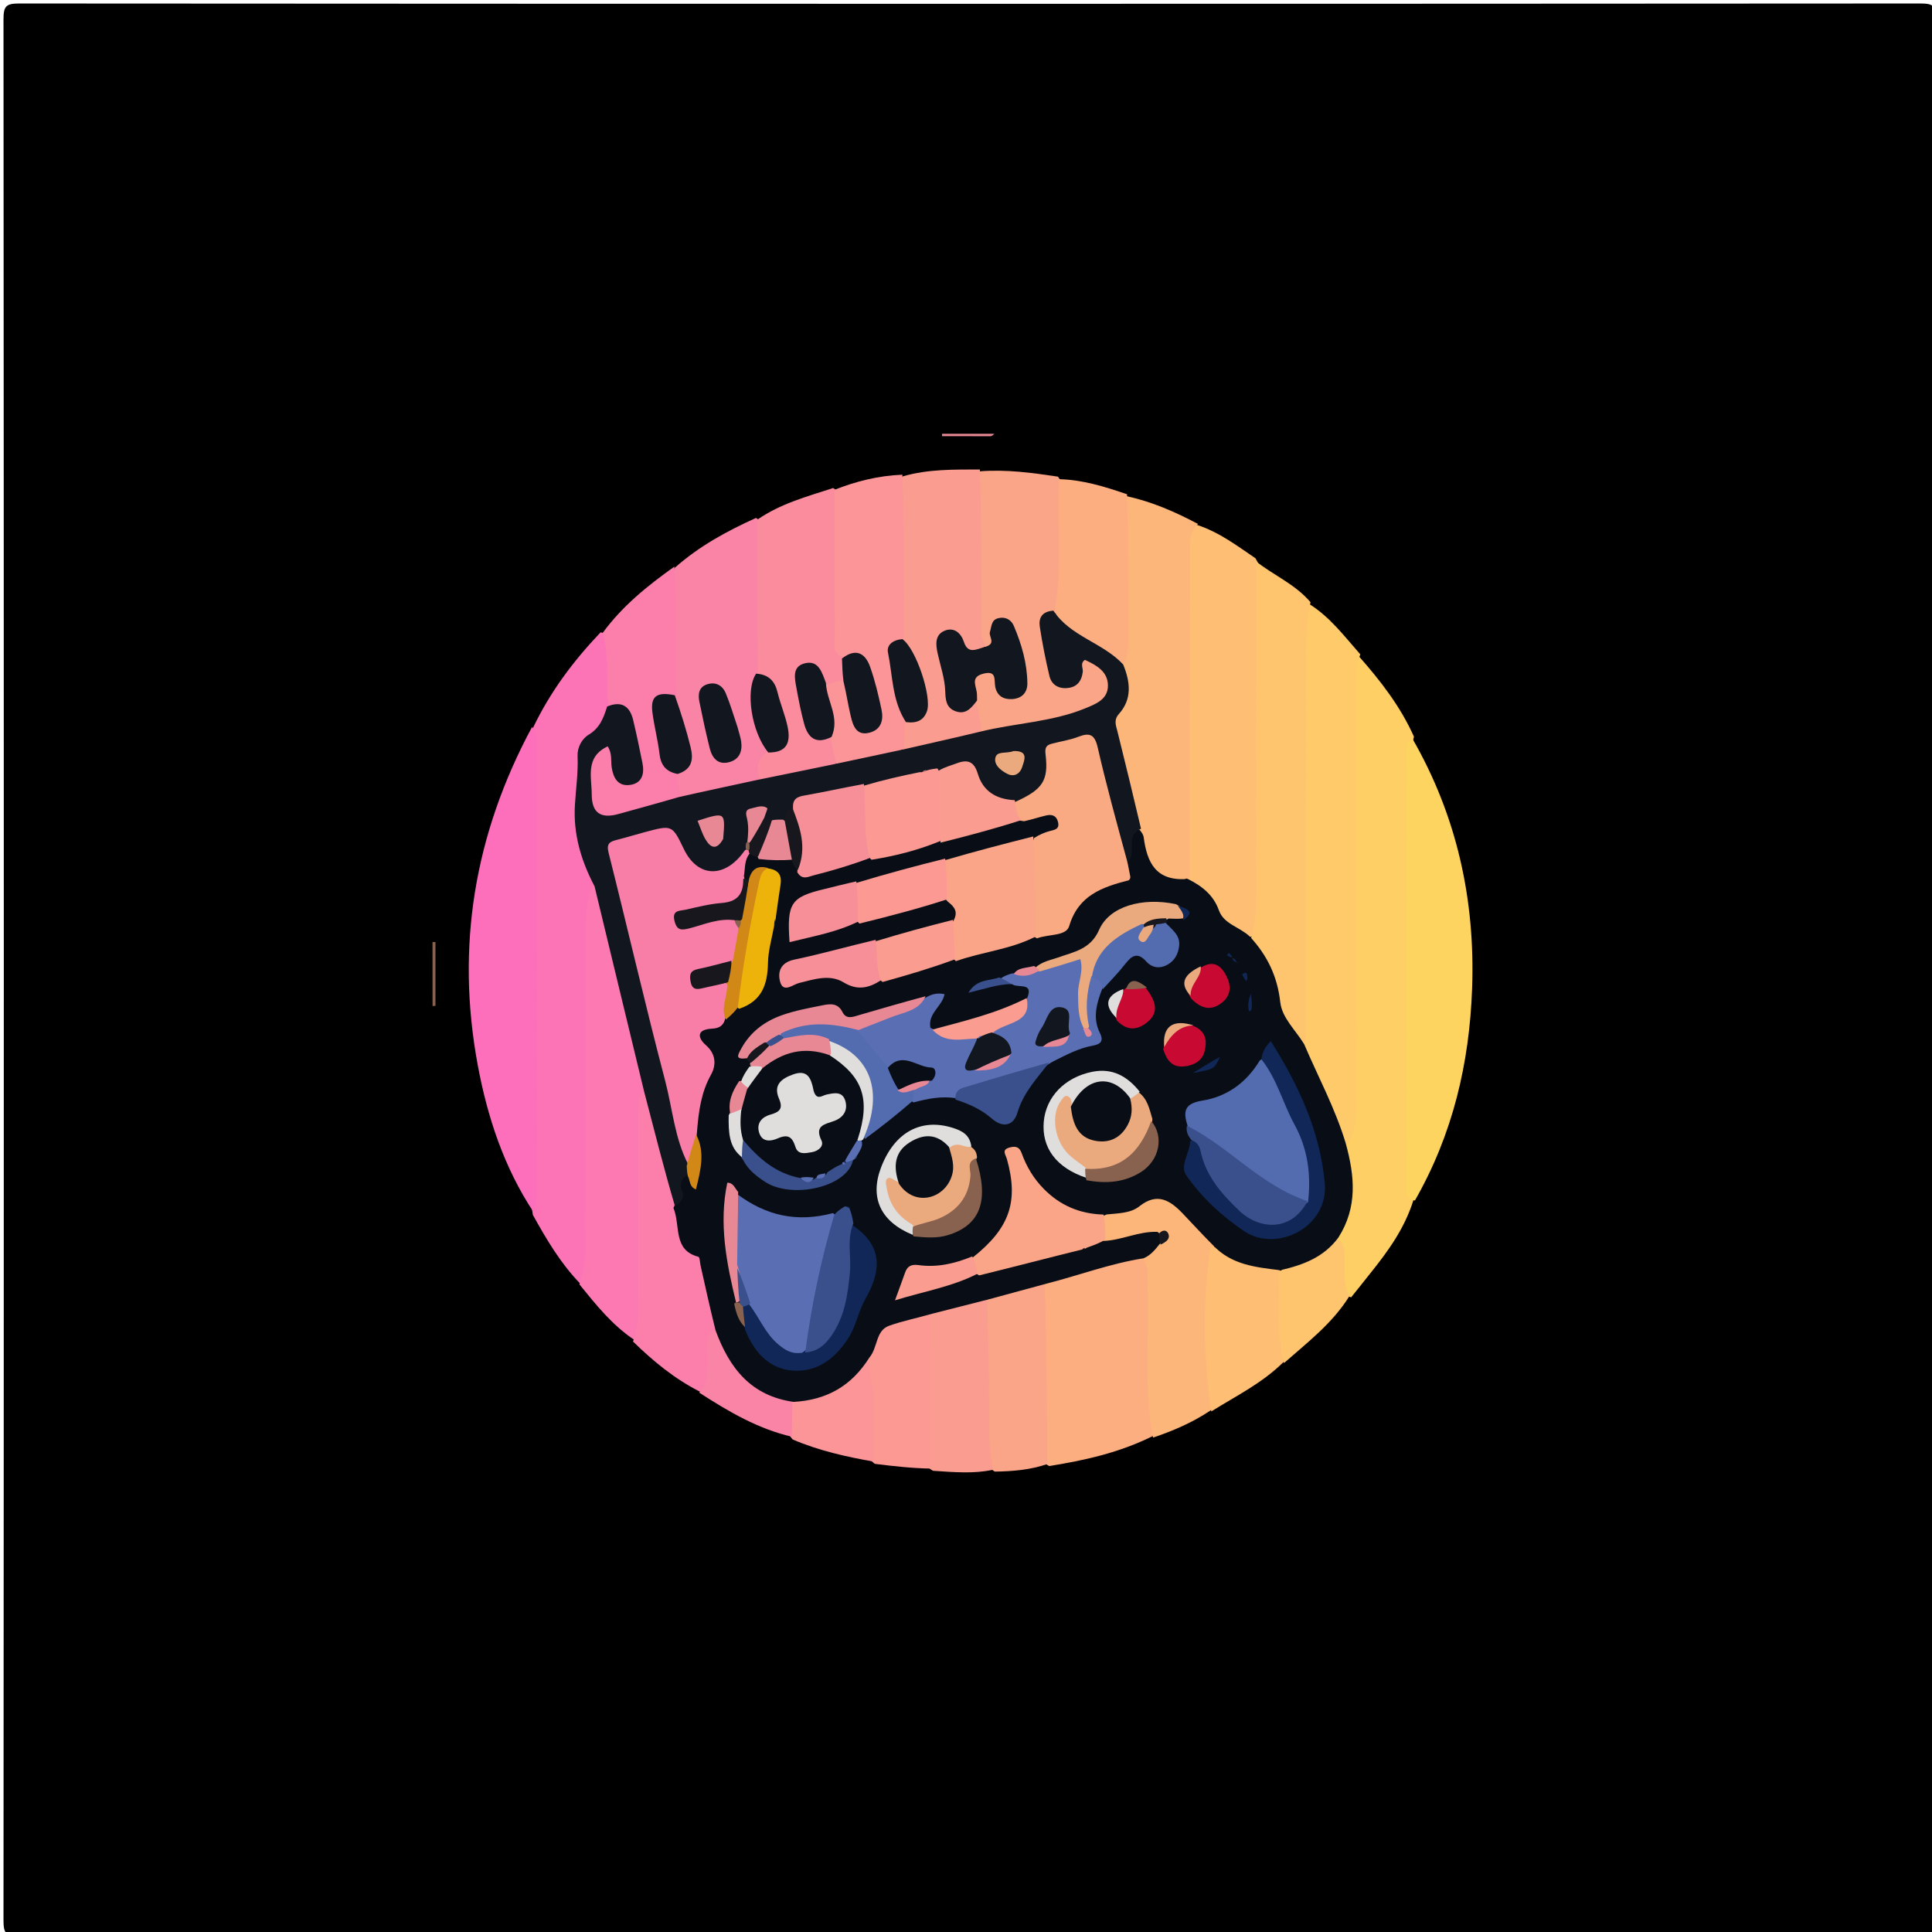 <svg version="1.1" id="Layer_1" xmlns="http://www.w3.org/2000/svg" xmlns:xlink="http://www.w3.org/1999/xlink" x="0px" y="0px"
	 width="100%" viewBox="0 0 500 500" enable-background="new 0 0 500 500" xml:space="preserve">
<path fill="#000000" opacity="1" stroke="none" 
	d="
M277,501 
	C186,501 95.5,500.975 5,501.096 
	C1.576,501.1 0.903,500.424 0.905,497 
	C1.014,333 1.014,169 0.905,5 
	C0.903,1.577 1.576,0.903 5,0.905 
	C169,1.014 333,1.014 497,0.905 
	C500.423,0.903 501.097,1.575 501.095,5 
	C500.986,169 500.986,333 501.095,497 
	C501.097,500.422 500.426,501.102 497,501.096 
	C423.834,500.969 350.667,501 277,501 
z"/>
<path fill="#FECF65" opacity="1" stroke="none" 
	d="
M351.692,169.86 
	C357.27,176.205 362.386,182.733 365.928,190.645 
	C364.854,194.651 366.199,198.24 366.187,201.881 
	C366.071,234.977 366.095,268.075 366.157,301.172 
	C366.163,304.176 365.535,307.114 365.809,310.553 
	C363.511,317.94 359.218,323.813 354.689,329.462 
	C353.081,331.468 351.509,333.495 349.666,335.759 
	C346.001,334.53 346.057,331.524 345.933,328.596 
	C345.844,326.498 345.976,324.399 345.812,321.858 
	C345.594,320.598 345.256,319.695 345.577,318.968 
	C348.849,311.56 347.832,303.793 347.73,295.641 
	C349.152,291.309 348.855,287.282 348.859,283.297 
	C348.895,248.474 348.844,213.651 348.915,178.828 
	C348.921,175.752 348.228,172.375 351.692,169.86 
z"/>
<path fill="#FD74B6" opacity="1" stroke="none" 
	d="
M150.157,332.206 
	C145.034,326.886 141.48,320.846 137.906,314.423 
	C136.902,308.474 136.847,302.831 136.855,297.169 
	C136.897,265.885 136.884,234.6 136.865,203.315 
	C136.862,198.489 136.795,193.667 137.904,188.431 
	C142.418,178.992 148.349,171.098 155.442,163.636 
	C158.367,164.325 158.892,166.52 158.996,168.873 
	C159.161,172.605 159.217,176.342 158.847,180.5 
	C158.557,183.763 158.514,186.938 156.269,188.806 
	C149.785,194.199 150.878,201.479 150.731,208.525 
	C150.593,215.11 151.988,221.351 154.822,227.673 
	C152.517,235.49 153.378,243.201 153.248,250.768 
	C152.816,275.915 153.577,301.073 152.751,326.22 
	C152.678,328.443 153.197,331.031 150.157,332.206 
z"/>
<path fill="#FEBE74" opacity="1" stroke="none" 
	d="
M309.767,135.833 
	C315.601,137.764 320.063,141.185 324.922,144.487 
	C326.665,147.43 327.137,150.319 327.135,153.374 
	C327.114,180.115 327.152,206.856 327.096,233.597 
	C327.091,235.908 327.263,238.27 325.868,240.823 
	C322.665,244.339 319.915,242.384 317.855,240.346 
	C313.647,236.183 309.722,231.709 306.477,226.171 
	C305.795,224.118 305.901,222.44 305.898,220.785 
	C305.862,195.337 305.837,169.89 305.92,144.442 
	C305.93,141.195 305.399,137.595 309.767,135.833 
z"/>
<path fill="#FECA6A" opacity="1" stroke="none" 
	d="
M352.06,169.363 
	C350.831,171.96 350.997,174.47 350.997,176.961 
	C351.001,213.336 350.992,249.711 351.013,286.086 
	C351.015,289.434 350.842,292.709 348.769,295.939 
	C346.818,295.785 345.993,294.508 345.465,293.13 
	C342.876,286.376 339.944,279.772 336.989,273.175 
	C336.449,271.971 336.257,270.651 336.473,268.862 
	C335.141,234.108 336.181,199.789 335.914,165.478 
	C335.889,162.271 336.182,159.143 338.869,156.342 
	C344.244,159.726 347.875,164.614 352.06,169.363 
z"/>
<path fill="#FD6EBB" opacity="1" stroke="none" 
	d="
M137.69,188.151 
	C138.885,189.612 139.01,191.413 139.01,193.268 
	C138.996,232.031 139.005,270.793 138.974,309.556 
	C138.973,310.852 138.6,312.147 138.119,313.758 
	C130.488,302.226 126.16,289.215 123.636,275.63 
	C117.939,244.956 122.771,215.862 137.69,188.151 
z"/>
<path fill="#FDD45F" opacity="1" stroke="none" 
	d="
M366.171,310.694 
	C363.483,310.307 364.02,308.223 364.019,306.489 
	C363.996,269.45 363.997,232.412 364.017,195.374 
	C364.018,193.937 363.618,192.322 365.523,191.144 
	C377.045,211.18 381.806,232.868 380.98,255.818 
	C380.286,275.109 376.021,293.483 366.171,310.694 
z"/>
<path fill="#FDB67A" opacity="1" stroke="none" 
	d="
M310.039,135.6 
	C307.574,137.919 308.011,140.871 308.006,143.67 
	C307.963,171.293 307.934,198.916 307.857,227.039 
	C301.897,229.984 297.468,228.077 295.261,222.284 
	C294.482,220.238 294.79,218.035 293.865,215.621 
	C291.715,207.569 289.889,199.875 287.955,192.208 
	C287.117,188.883 287.124,185.683 288.764,182.597 
	C290.598,179.144 289.687,175.508 289.53,171.472 
	C290.277,159.307 289.677,147.576 289.914,135.854 
	C289.964,133.416 289.51,130.848 291.623,128.416 
	C298.198,129.879 304.075,132.438 310.039,135.6 
z"/>
<path fill="#FEC46E" opacity="1" stroke="none" 
	d="
M339.161,155.846 
	C337.615,162.822 338.013,169.667 338.003,176.482 
	C337.959,207.473 337.926,238.464 337.837,269.949 
	C333.064,269.262 331.245,264.988 330.304,261.338 
	C328.683,255.044 326.188,249.195 323.735,242.919 
	C324.81,239.507 325.032,236.393 325.029,233.198 
	C324.994,204.046 325.028,174.895 325.062,145.262 
	C329.406,148.791 335.073,151.069 339.161,155.846 
z"/>
<path fill="#FD79B1" opacity="1" stroke="none" 
	d="
M149.953,332.392 
	C152.092,327.068 151.364,321.67 151.418,316.499 
	C151.658,293.469 151.288,270.432 151.605,247.404 
	C151.687,241.407 150.917,235.216 153.36,229.163 
	C155.687,229.713 156.351,231.441 156.779,233.232 
	C160.329,248.065 164.173,262.828 167.312,277.758 
	C167.691,279.559 167.928,281.356 167.461,283.628 
	C165.923,286.969 166.945,289.945 166.991,292.907 
	C167.238,308.881 167.168,324.857 167.037,340.832 
	C167.018,343.079 166.506,345.128 164.122,346.739 
	C158.39,342.89 154.297,337.738 149.953,332.392 
z"/>
<path fill="#FDAE81" opacity="1" stroke="none" 
	d="
M298.31,371.668 
	C289.73,375.923 280.912,377.912 271.534,379.411 
	C269.313,378.27 268.971,376.487 268.969,374.604 
	C268.955,361.294 268.516,347.981 269.361,334.225 
	C269.816,332.436 270.413,331.084 271.64,330.596 
	C279.511,327.466 287.324,323.978 296.563,325.167 
	C298.487,326.677 298.976,328.384 299.02,330.269 
	C299.326,343.326 298.859,356.388 299.3,369.445 
	C299.322,370.098 298.958,370.713 298.31,371.668 
z"/>
<path fill="#FAA587" opacity="1" stroke="none" 
	d="
M253.636,121.967 
	C260.547,121.461 266.991,122.338 273.792,123.354 
	C274.678,124.707 275.893,125.641 275.883,127.006 
	C275.815,136.824 277.224,146.694 274.747,156.841 
	C268.949,162.257 272.115,167.986 273.562,173.356 
	C274.265,175.966 276.525,176.026 277.84,173.488 
	C279.621,170.051 281.907,169.283 285.058,171.522 
	C288.417,173.907 289.05,178.012 286.608,181.125 
	C285.779,182.182 284.76,183.071 283.581,183.691 
	C274.394,188.526 264.468,189.869 253.908,189.615 
	C251.844,187.795 251.411,185.727 251.401,183.117 
	C250.857,181.13 250.981,179.459 250.951,177.81 
	C250.911,175.584 251.844,173.971 254.116,173.363 
	C256.241,172.795 257.627,173.757 258.556,175.582 
	C259.306,177.053 259.913,178.968 262.049,178.33 
	C264.352,177.643 264.075,175.476 263.79,173.721 
	C263.285,170.624 262.776,167.479 261.292,164.661 
	C260.301,162.78 258.995,161.902 258.089,164.733 
	C257.39,166.914 256.513,168.465 253.565,166.968 
	C252.034,165.146 251.948,163.308 251.934,161.465 
	C251.847,150.134 251.857,138.803 251.929,127.472 
	C251.94,125.634 251.961,123.783 253.636,121.967 
z"/>
<path fill="#FA84A5" opacity="1" stroke="none" 
	d="
M174.64,146.925 
	C181.017,141.296 188.038,137.495 195.644,134.039 
	C198.075,135.446 198.064,137.647 198.067,139.793 
	C198.08,150.506 198.311,161.221 197.831,172.364 
	C195.153,177.918 196.197,183.005 197.725,188.154 
	C198.281,190.026 198.805,191.955 198.949,194.349 
	C198.655,196.942 197.844,198.985 197.024,201.459 
	C190.787,206.431 183.775,207.261 176.101,206.831 
	C173.936,205.168 173.439,203.254 173.837,200.651 
	C177.207,196.684 177.035,192.729 175.57,188.45 
	C174.574,185.541 173.491,182.603 173.405,179.014 
	C172.403,169.566 172.994,160.529 172.987,151.5 
	C172.986,149.964 173.708,148.654 174.64,146.925 
z"/>
<path fill="#FA8C9D" opacity="1" stroke="none" 
	d="
M196.094,174.445 
	C195.999,161.057 196,148.003 196.003,134.483 
	C201.98,130.34 208.708,128.547 215.63,126.302 
	C218.367,128.069 218.058,130.685 218.076,133.152 
	C218.148,142.977 218.075,152.802 218.122,162.628 
	C218.131,164.619 218.002,166.632 218.858,168.988 
	C219.874,171.185 219.91,173.008 219.196,175.279 
	C218.22,177.036 216.958,177.642 215.092,177.911 
	C213.863,177.764 213.196,177.307 212.511,176.828 
	C211.36,176.024 210.654,173.847 209.036,174.624 
	C207.297,175.458 207.825,177.61 208.123,179.136 
	C209.054,183.893 209.125,189.309 215.746,190.935 
	C217.379,192.841 217.745,194.695 217.061,197.147 
	C210.993,202.244 204.091,202.706 196.606,201.985 
	C196.114,199.405 195.356,196.936 198.11,194.962 
	C202.817,190.194 202.82,185.098 198.523,177.937 
	C197.844,176.806 196.776,175.973 196.094,174.445 
z"/>
<path fill="#FA9C8F" opacity="1" stroke="none" 
	d="
M253.591,121.501 
	C254.012,134.836 253.991,148.001 254.016,161.166 
	C254.02,162.968 253.634,164.85 255.003,166.836 
	C253.215,171.117 250.819,169.068 248.464,167.478 
	C247.442,166.789 246.681,165.096 245.153,166.207 
	C243.854,167.151 244.52,168.664 244.73,169.926 
	C245.085,172.051 245.726,174.138 245.855,176.29 
	C246.098,180.366 247.841,182.465 252.515,181.565 
	C253.226,183.875 253.602,186.079 254.002,188.699 
	C254.071,189.821 253.882,190.597 253.261,190.815 
	C247.082,192.982 241.038,195.862 233.824,194.44 
	C232.059,192.371 231.988,190.367 232.735,187.875 
	C238.447,182.019 238.912,176.852 234.527,168.493 
	C233.847,167.195 232.854,166.06 232.385,164.169 
	C231.485,151.778 231.986,139.789 231.963,127.803 
	C231.96,126.27 232.241,124.816 233.657,123.272 
	C240.284,121.379 246.738,121.524 253.591,121.501 
z"/>
<path fill="#FB9597" opacity="1" stroke="none" 
	d="
M234.202,186.534 
	C234.029,188.889 234.014,190.918 233.998,193.381 
	C229.147,198.597 223.165,198.925 216.551,197.889 
	C215.851,195.71 215.506,193.798 215.089,191.481 
	C213.688,186.672 212.258,182.28 213.673,177.29 
	C215.102,176.699 216.239,176.397 217.725,176.047 
	C221.069,177.999 220.627,181.545 221.83,184.35 
	C222.337,185.535 222.576,187.26 224.222,187.048 
	C226.229,186.79 226.119,184.833 225.874,183.473 
	C224.935,178.251 225.291,172.227 218.213,170.087 
	C215.204,169.065 216.042,166.757 216.033,164.925 
	C215.97,152.347 216,139.769 216,126.741 
	C221.58,124.558 227.219,123.112 233.528,122.85 
	C233.96,136.712 233.954,150.527 233.924,164.83 
	C231.905,168.388 231.71,171.648 232.543,175.162 
	C233.403,178.791 234.45,182.413 234.202,186.534 
z"/>
<path fill="#FDB67A" opacity="1" stroke="none" 
	d="
M298.394,372.053 
	C295.891,359.032 297.511,345.909 296.985,332.843 
	C296.899,330.72 297.466,328.516 296.026,326.191 
	C295.567,323.797 297.281,322.934 298.624,321.535 
	C299.028,321.196 299.197,320.925 299.057,320.753 
	C298.635,320.24 299.376,320.746 298.422,320.83 
	C294.081,321.372 290.129,323.594 285.62,321.327 
	C284.035,319.172 283.97,317.174 284.847,314.695 
	C289.411,311.171 294.692,310.463 299.64,308.881 
	C300.573,308.583 301.728,308.77 302.51,309.341 
	C307.547,313.017 312.769,316.564 314.518,323.562 
	C313.918,336.421 313.896,348.837 314.391,361.255 
	C314.439,362.464 314.157,363.545 313.353,364.985 
	C308.597,368.153 303.752,370.247 298.394,372.053 
z"/>
<path fill="#FB7EAB" opacity="1" stroke="none" 
	d="
M163.813,347.179 
	C164.926,344.466 165.023,341.836 165.018,339.149 
	C164.983,322.694 165,306.239 165.002,289.784 
	C165.002,287.461 164.829,285.109 166.304,282.556 
	C169.018,283.129 169.385,285.463 170.06,287.668 
	C172.413,295.35 173.428,303.359 176.011,311.386 
	C177.4,316.652 178.873,321.166 181.919,325.601 
	C185.378,330.636 185.656,337.387 185.914,344.068 
	C183.805,347.046 185.38,349.944 185.07,352.673 
	C184.736,355.624 185.069,358.783 181.185,360.193 
	C174.481,356.786 169.081,352.302 163.813,347.179 
z"/>
<path fill="#FB7EAB" opacity="1" stroke="none" 
	d="
M174.521,146.637 
	C174.892,157.366 174.941,168.242 174.984,179.591 
	C171.06,181.483 170.561,184.307 171.385,188.003 
	C172.281,192.021 172.966,196.073 174.981,200.084 
	C175.298,202.075 175.601,203.725 175.954,205.733 
	C175.556,207.973 174.046,208.745 172.451,209.266 
	C168.173,210.663 163.823,211.871 159.369,212.494 
	C154.767,213.139 152.319,211.394 151.458,206.922 
	C150.727,203.126 150.594,199.274 152.388,195.666 
	C153.232,193.97 154.496,192.523 156.546,192.493 
	C158.92,192.459 159.363,194.454 159.891,196.218 
	C160.129,197.013 160.196,197.858 160.57,198.615 
	C161.047,199.579 161.737,200.349 162.892,199.987 
	C163.772,199.711 164.128,198.831 163.995,197.96 
	C163.162,192.478 163.57,186.474 157.567,182.747 
	C156.328,176.476 158.049,170.265 155.917,163.868 
	C160.99,156.899 167.452,151.685 174.521,146.637 
z"/>
<path fill="#FDAE81" opacity="1" stroke="none" 
	d="
M272.995,158.343 
	C274.891,146.871 273.577,135.663 274.113,124.014 
	C280.072,124.157 285.734,125.872 291.683,127.917 
	C291.999,140.22 291.985,152.318 292.012,164.417 
	C292.017,166.75 291.971,169.055 291.041,171.684 
	C283.729,169.308 276.392,166.649 272.995,158.343 
z"/>
<path fill="#FAA587" opacity="1" stroke="none" 
	d="
M270.358,332.068 
	C270.848,347.679 270.951,363.035 271.079,378.884 
	C266.75,380.369 262.329,380.785 257.436,380.846 
	C254.973,379.283 254.043,377.186 254.029,374.751 
	C253.958,362.638 253.473,350.52 254.43,337.961 
	C258.171,331.467 264.013,331.484 270.358,332.068 
z"/>
<path fill="#FA9C8F" opacity="1" stroke="none" 
	d="
M255.402,336.111 
	C255.854,346.318 255.977,356.243 255.976,366.168 
	C255.976,370.797 255.931,375.412 256.993,380.37 
	C251.967,381.459 246.936,380.993 241.456,380.64 
	C239.796,379.721 239.097,378.525 239.089,377.169 
	C239.02,365.214 238.23,353.249 239.624,340.843 
	C243.802,335.416 249.24,335.044 255.402,336.111 
z"/>
<path fill="#FEBE74" opacity="1" stroke="none" 
	d="
M313.478,365.28 
	C311.414,351.237 311.137,337.084 313.366,322.46 
	C319.531,324.173 325.863,325.63 331.841,329.086 
	C333.918,336.96 333.18,344.52 332.199,352.467 
	C326.619,358.002 319.967,361.211 313.478,365.28 
z"/>
<path fill="#FC9993" opacity="1" stroke="none" 
	d="
M240.711,339.84 
	C241.018,353.305 241.01,366.469 241.004,380.069 
	C236.268,379.996 231.53,379.487 226.398,378.84 
	C223.967,377.043 223.981,374.723 223.922,372.395 
	C223.764,366.15 224.24,359.893 223.525,353.213 
	C223.181,344.944 230.009,338.517 240.711,339.84 
z"/>
<path fill="#FEC46E" opacity="1" stroke="none" 
	d="
M332.291,352.767 
	C330.055,345.243 331.403,337.496 330.994,329.345 
	C335.175,324.889 340.775,323.366 345.917,320.558 
	C348.284,321.942 347.921,324.004 347.998,325.929 
	C348.122,328.994 347.524,332.14 349.179,335.507 
	C344.783,342.539 338.44,347.345 332.291,352.767 
z"/>
<path fill="#FB9597" opacity="1" stroke="none" 
	d="
M224.487,351.68 
	C226.935,360.341 225.64,369.108 226.004,378.253 
	C219.062,377 212.061,375.498 205.151,372.539 
	C202.896,370.025 202.649,367.416 203.535,364.212 
	C204.555,362.011 206.166,361.101 207.966,360.719 
	C213.49,359.546 218.186,357.027 221.911,352.736 
	C222.453,352.112 223.264,351.8 224.487,351.68 
z"/>
<path fill="#FA84A5" opacity="1" stroke="none" 
	d="
M205.059,362.552 
	C204.994,365.725 204.969,368.536 204.919,371.819 
	C196.286,369.83 188.642,365.394 180.943,360.4 
	C183.256,358.215 182.798,355.454 183.052,352.819 
	C183.328,349.961 181.811,346.825 184.599,344.129 
	C186.897,344.218 187.727,345.713 188.437,347.189 
	C191.569,353.699 195.858,358.869 203.306,360.589 
	C204.112,360.775 204.723,361.407 205.059,362.552 
z"/>
<path fill="#88614F" opacity="1" stroke="none" 
	d="
M111.938,249.173 
	C111.932,247.069 111.932,245.434 111.932,243.798 
	C112.188,243.797 112.443,243.795 112.699,243.793 
	C112.699,249.299 112.699,254.805 112.699,260.311 
	C112.447,260.33 112.196,260.349 111.945,260.369 
	C111.945,256.793 111.945,253.217 111.938,249.173 
z"/>
<path fill="#E88895" opacity="1" stroke="none" 
	d="
M254.45,112.889 
	C250.616,112.88 247.208,112.88 243.801,112.88 
	C243.805,112.675 243.808,112.469 243.811,112.264 
	C248.242,112.264 252.673,112.264 257.329,112.264 
	C257.013,112.547 256.932,112.648 256.828,112.706 
	C256.687,112.785 256.53,112.877 256.376,112.884 
	C255.877,112.908 255.377,112.896 254.45,112.889 
z"/>
<path fill="#090E16" opacity="1" stroke="none" 
	d="
M205.4,362.81 
	C194.319,361.245 188.769,354.067 185.179,344.281 
	C183.75,338.512 182.532,333.029 181.313,327.546 
	C181.136,326.751 181.109,325.349 180.744,325.253 
	C174.081,323.509 176.175,317.225 174.29,312.615 
	C175.928,309.603 173.069,305.626 177.236,303.616 
	C179.104,303.783 179.422,302.863 179.765,301.594 
	C180.543,298.72 179.534,296.023 179.167,292.901 
	C178.918,289.205 178.745,285.781 180.063,282.683 
	C181.889,278.392 182.652,274.461 180.514,269.86 
	C178.791,266.153 182.498,264.827 185.357,263.117 
	C187.326,262.24 188.341,260.713 190.145,259.644 
	C195.17,257.483 197.068,253.787 197.051,248.838 
	C197.041,246.17 197.644,243.564 198.289,240.618 
	C198.507,239.585 198.707,238.913 198.879,237.883 
	C199.3,234.092 201.149,230.658 198.791,226.981 
	C196.546,225.411 195.572,227.097 194.064,228.294 
	C192.959,228.424 192.32,228.107 191.548,227.263 
	C190.678,224.663 191.466,222.774 193.248,220.838 
	C194.349,220.295 195.133,220.277 196.315,220.524 
	C199.179,221.162 201.787,220.856 204.593,221.792 
	C205.639,222.239 206.213,222.715 207.027,223.466 
	C209.76,225.685 212.306,224.339 214.805,223.844 
	C218.188,223.174 221.33,221.708 224.986,220.649 
	C231.046,219.86 236.51,218.181 242.389,216.545 
	C249.672,214.447 256.849,213.439 263.97,210.629 
	C266.252,209.87 268.189,209.444 270.163,209.427 
	C272.214,209.409 274.242,209.803 274.851,212.165 
	C275.444,214.463 274.135,215.896 272.196,216.866 
	C271.314,217.307 270.438,217.765 269.067,218.156 
	C261.096,219.812 253.769,222.3 245.77,223.645 
	C238.056,225.596 230.686,227.34 223.046,229.488 
	C218.973,230.409 215.299,231.42 211.601,232.338 
	C210.795,232.538 209.971,232.734 209.23,233.092 
	C206.239,234.539 205.977,237.572 206.657,239.931 
	C207.324,242.243 209.802,240.672 211.419,240.271 
	C214.802,239.432 218.141,238.412 221.917,237.605 
	C229.801,236.146 236.793,232.62 244.932,232.108 
	C248.141,233.338 249.544,235.159 247.863,238.561 
	C241.406,241.463 234.964,243.145 228.106,244.687 
	C220.347,247.546 211.79,246.692 204.741,251.571 
	C206.455,253.087 207.93,252.212 209.253,251.929 
	C212.419,251.254 215.521,251.21 218.528,252.417 
	C221.43,253.582 224.308,253.6 227.596,252.605 
	C233.79,250.446 239.825,249.068 246.164,247.38 
	C253.026,244.75 259.905,243.516 266.921,241.45 
	C271.792,240.4 275.284,238.405 277.639,233.971 
	C280.13,229.281 285.137,227.792 290.469,226.808 
	C291.201,226.779 291.779,226.95 291.926,226.626 
	C292.195,226.034 292.122,226.714 291.25,226.259 
	C290.523,225.039 290.48,224.032 290.75,222.6 
	C292.453,219.82 289.656,215.36 294.896,214.704 
	C295.529,215.481 295.905,216.056 295.986,216.671 
	C296.837,223.15 299.087,228.155 307.399,227.463 
	C311.238,229.383 314.074,231.727 315.447,235.581 
	C316.734,239.193 320.755,239.819 323.471,242.397 
	C328.058,247.357 330.603,252.801 331.33,259.346 
	C331.783,263.43 335.208,266.46 337.51,270.222 
	C341.194,278.833 345.542,286.837 348.273,295.881 
	C350.592,304.337 351.395,312.375 346.362,320.298 
	C342.549,325.414 337.303,327.353 331.339,328.737 
	C324.886,327.941 318.642,327.364 313.809,322.143 
	C311.019,319.344 308.592,316.681 306.106,314.074 
	C302.846,310.657 299.499,308.505 294.854,312.203 
	C292.649,313.96 289.616,313.984 286.41,314.297 
	C279.589,317.453 274.912,313.652 270.283,310.218 
	C267.219,307.945 265.44,304.458 263.175,301.337 
	C265.327,311.84 262.002,320.002 253.005,326.174 
	C248.554,328.215 244.192,329.134 239.67,329.262 
	C237.52,329.323 235.623,329.555 235.459,332.807 
	C241.55,332.933 246.817,329.942 252.799,328.536 
	C261.46,326.622 269.494,323.745 278.169,321.992 
	C279.148,322.049 279.782,322.167 280.712,321.906 
	C282.441,321.318 283.846,320.659 285.744,321.149 
	C290.502,320.916 294.58,318.652 299.529,318.796 
	C300.689,319.535 300.796,320.398 300.285,321.753 
	C298.922,323.424 297.885,324.819 295.952,325.645 
	C287.377,326.992 279.495,329.974 271.056,332.15 
	C265.961,333.557 261.177,334.792 256.088,336.209 
	C251.087,337.521 246.392,338.649 241.362,339.96 
	C237.383,341.105 233.659,341.841 230.119,343.095 
	C226.559,344.357 227.248,348.697 224.964,351.381 
	C220.389,358.643 214.028,362.312 205.4,362.81 
z"/>
<path fill="#11161F" opacity="1" stroke="none" 
	d="
M178.19,303.753 
	C176.175,305.029 175.854,306.437 176.54,308.234 
	C177.173,309.89 176.51,311.096 174.646,312.049 
	C171.819,302.413 169.351,292.631 166.698,282.486 
	C162.354,264.663 158.194,247.202 153.869,229.371 
	C150.27,222.52 148.337,215.668 148.79,208.282 
	C149.047,204.077 149.656,199.908 149.475,195.659 
	C149.381,193.459 150.567,191.207 152.366,190.128 
	C155.151,188.456 156.159,185.957 157.13,182.848 
	C160.925,181.269 163.023,182.835 163.863,186.347 
	C164.747,190.043 165.521,193.767 166.268,197.494 
	C166.825,200.269 166.173,202.708 163.051,203.138 
	C159.945,203.565 158.723,201.349 158.306,198.592 
	C158.045,196.864 158.487,195.002 157.268,193.158 
	C151.391,195.933 153.13,201.059 153.141,205.623 
	C153.152,210.521 155.606,211.907 160.068,210.663 
	C165.16,209.242 170.266,207.868 175.684,206.284 
	C182.523,204.725 189.042,203.358 195.902,201.861 
	C202.665,200.462 209.088,199.193 215.854,197.773 
	C221.888,196.466 227.579,195.312 233.634,193.985 
	C240.472,192.4 246.946,190.986 253.723,189.343 
	C262.909,187.102 272.177,186.859 280.735,183.365 
	C283.528,182.225 286.72,181.055 286.734,177.464 
	C286.747,173.826 283.82,172.17 280.776,170.772 
	C279.443,171.67 280.348,172.909 280.217,173.905 
	C279.888,176.401 278.64,177.899 276.086,178.078 
	C273.782,178.24 272.101,177.097 271.588,174.933 
	C270.592,170.735 269.753,166.488 269.102,162.222 
	C268.77,160.046 269.552,158.227 272.622,158.046 
	C277.057,164.758 285.321,166.252 290.665,171.947 
	C292.565,176.554 293.002,180.942 289.574,184.769 
	C288.151,186.357 288.821,187.784 289.213,189.364 
	C291.252,197.594 293.27,205.829 295.293,214.475 
	C291.126,216.182 294.139,220.211 292.151,222.732 
	C288.747,222.728 288.677,220.037 288.187,217.936 
	C286.611,211.173 284.515,204.551 282.899,197.799 
	C282.386,195.657 282.683,192.335 278.752,192.968 
	C275.716,193.458 273.011,194.082 272.696,198.131 
	C272.285,203.423 269.345,206.97 263.749,208.442 
	C258.749,209.099 255.032,207.106 252.859,203.372 
	C250.605,199.501 247.883,199.05 243.831,200.405 
	C242.741,200.502 242.027,200.631 240.996,201.04 
	C240.166,201.303 239.681,201.423 238.824,201.617 
	C233.919,202.308 229.647,204.15 224.695,204.556 
	C218.785,206.168 212.731,205.887 207.357,209.358 
	C205.782,210.368 204.585,211.25 203.352,212.691 
	C202.323,213.267 201.567,213.439 200.394,213.465 
	C199.507,213.367 199.025,213.229 198.263,212.822 
	C197.039,211.822 196.204,209.465 195.036,212.396 
	C194.365,214.081 194.493,215.891 194.439,218.022 
	C194.355,218.863 194.212,219.325 193.792,220.078 
	C187.815,229.648 180.428,229.653 175.256,220.076 
	C173.531,216.882 171.708,216.374 168.531,217.092 
	C159.615,219.109 159.707,218.997 161.709,227.687 
	C166.374,247.937 171.441,268.089 176.362,288.276 
	C177.341,292.289 177.165,296.559 179.145,300.754 
	C179.209,302.005 178.992,302.789 178.19,303.753 
z"/>
<path fill="#11161F" opacity="1" stroke="none" 
	d="
M252.866,181.291 
	C251.369,183.225 249.999,184.974 247.408,184.109 
	C244.79,183.234 244.705,180.994 244.626,178.86 
	C244.502,175.514 243.39,172.393 242.679,169.18 
	C242.158,166.826 241.877,164.252 244.548,163.201 
	C246.961,162.253 248.727,163.888 249.461,166.136 
	C250.528,169.405 252.699,168.017 254.995,167.394 
	C257.948,166.568 255.806,164.738 256.19,163.546 
	C256.639,162.153 256.502,160.472 258.294,160.004 
	C260.146,159.521 261.679,160.333 262.384,161.993 
	C264.391,166.719 265.819,171.635 265.881,176.812 
	C265.912,179.343 264.355,180.809 261.851,180.929 
	C259.638,181.035 257.994,180.042 257.559,177.693 
	C257.229,175.916 258.015,173.447 254.486,174.348 
	C251.352,175.148 252.404,177.062 252.752,178.949 
	C252.87,179.589 252.843,180.257 252.866,181.291 
z"/>
<path fill="#11161F" opacity="1" stroke="none" 
	d="
M190.867,188.168 
	C191.251,189.672 191.652,190.772 191.814,191.906 
	C192.184,194.505 191.302,196.592 188.631,197.267 
	C185.758,197.993 184.303,196.137 183.684,193.679 
	C182.679,189.689 181.824,185.659 181.004,181.626 
	C180.621,179.741 180.801,177.835 182.957,177.116 
	C185.159,176.381 186.955,177.333 187.818,179.397 
	C188.959,182.127 189.803,184.98 190.867,188.168 
z"/>
<path fill="#11161F" opacity="1" stroke="none" 
	d="
M175.369,200.304 
	C172.256,199.701 171.008,197.931 170.678,195.097 
	C170.259,191.496 169.3,187.96 168.843,184.362 
	C168.316,180.208 169.926,178.956 174.633,179.93 
	C176.243,184.496 177.631,188.899 178.726,193.373 
	C179.428,196.242 179.343,199.06 175.369,200.304 
z"/>
<path fill="#11161F" opacity="1" stroke="none" 
	d="
M195.683,174.338 
	C198.944,174.555 200.533,176.277 201.227,179.172 
	C201.951,182.188 203.212,185.082 203.838,188.112 
	C204.589,191.743 203.973,194.795 198.843,194.747 
	C194.483,189.536 192.798,178.614 195.683,174.338 
z"/>
<path fill="#11161F" opacity="1" stroke="none" 
	d="
M217.904,170.429 
	C221.456,167.63 223.929,169.017 225.189,172.588 
	C226.455,176.175 227.342,179.915 228.137,183.644 
	C228.705,186.307 228.058,188.82 225.062,189.608 
	C221.631,190.511 220.773,187.845 220.178,185.353 
	C219.495,182.49 219.063,179.568 218.299,176.336 
	C218.028,174.286 217.98,172.572 217.904,170.429 
z"/>
<path fill="#11161F" opacity="1" stroke="none" 
	d="
M213.744,176.735 
	C213.963,181.505 217.438,185.638 215.201,190.718 
	C211.109,192.781 209.067,190.86 208.112,187.32 
	C207.299,184.307 206.696,181.231 206.14,178.158 
	C205.672,175.572 204.876,172.4 208.446,171.627 
	C211.829,170.895 212.699,173.913 213.744,176.735 
z"/>
<path fill="#11161F" opacity="1" stroke="none" 
	d="
M234.443,186.872 
	C230.844,181.306 231.058,174.922 229.812,168.906 
	C229.409,166.962 231.009,165.617 233.535,165.402 
	C237.129,167.931 241.152,180.326 239.92,183.979 
	C239.097,186.418 237.301,187.254 234.443,186.872 
z"/>
<path fill="#FAA587" opacity="1" stroke="none" 
	d="
M286.045,320.808 
	C284.575,321.735 283.09,322.232 281.301,322.893 
	C280.848,323.169 280.699,323.281 280.282,323.309 
	C271.278,325.528 262.542,327.831 253.401,330.071 
	C251.395,328.984 250.669,327.651 251.747,325.437 
	C261.306,317.851 263.67,310.975 260.59,299.973 
	C260.251,298.763 259.094,297.531 261.347,296.954 
	C262.871,296.563 263.823,296.82 264.404,298.441 
	C265.645,301.909 267.527,305.047 270.111,307.668 
	C274.233,311.85 279.242,314.153 285.597,314.329 
	C286.016,316.414 286.023,318.396 286.045,320.808 
z"/>
<path fill="#17171D" opacity="1" stroke="none" 
	d="
M300.371,322.107 
	C300.038,321.32 300.011,320.483 299.967,319.228 
	C300.988,318.096 302.046,318.35 302.401,319.389 
	C302.854,320.718 301.708,321.45 300.371,322.107 
z"/>
<path fill="#F87EA7" opacity="1" stroke="none" 
	d="
M178.078,301.299 
	C174.586,294.532 174.049,286.959 172.153,279.742 
	C166.997,260.123 162.458,240.344 157.496,220.673 
	C156.876,218.216 157.892,217.805 159.679,217.347 
	C162.091,216.729 164.475,215.999 166.882,215.355 
	C173.962,213.461 173.964,213.468 176.993,219.758 
	C180.555,227.157 187.579,227.454 192.701,220.153 
	C193.117,219.782 193.311,219.671 193.809,219.701 
	C194.193,220.05 194.272,220.258 194.139,220.726 
	C192.572,222.547 192.907,224.561 192.515,226.727 
	C193.733,232.137 192.895,233.581 187.937,234.992 
	C186.175,235.494 184.339,235.688 182.579,236.164 
	C181.054,236.577 179.276,236.39 177.864,237.913 
	C182.046,238.384 185.785,235.472 190.121,237.299 
	C191.077,237.993 191.481,238.674 192.081,239.706 
	C193.054,242.882 191.82,245.44 191.132,248.428 
	C188.621,251.503 184.779,250.781 181.49,252.975 
	C183.983,253.949 186.686,252.898 188.67,255.046 
	C190.45,258.26 188.402,260.616 187.691,263.591 
	C187.167,265.763 185.733,266.138 184.2,266.221 
	C180.242,266.436 180.511,268.585 182.674,270.478 
	C185.415,272.877 185.332,275.759 183.993,278.164 
	C181.475,282.688 180.812,287.471 180.383,292.89 
	C179.953,296.025 180.938,299.012 178.078,301.299 
z"/>
<path fill="#F9AA82" opacity="1" stroke="none" 
	d="
M262.649,207.568 
	C269.82,204.343 271.417,202.099 270.583,195.188 
	C270.356,193.311 270.894,192.815 272.303,192.446 
	C274.55,191.856 276.892,191.525 279.039,190.689 
	C282.051,189.517 283.317,190.081 284.094,193.479 
	C286.312,203.184 288.972,212.789 291.672,222.731 
	C292.032,224.152 292.178,225.274 292.505,226.783 
	C292.566,227.298 292.446,227.427 292.194,227.786 
	C285.231,229.596 279.096,231.667 276.716,239.642 
	C275.906,242.359 271.437,241.673 268.376,242.845 
	C267.506,242.398 266.808,241.933 266.732,241.341 
	C265.697,233.313 264.612,225.272 267.605,216.884 
	C269.058,215.979 270.28,215.467 271.545,215.111 
	C272.833,214.749 274.309,214.688 273.803,212.688 
	C273.376,210.999 272.147,210.708 270.722,211.044 
	C268.95,211.462 267.216,212.041 265.083,212.53 
	C261.532,212.245 261.675,210.235 262.649,207.568 
z"/>
<path fill="#5A6FB3" opacity="1" stroke="none" 
	d="
M258.886,253.305 
	C259.797,252.637 260.609,252.319 261.747,251.965 
	C264.482,251.683 266.828,251.149 269.476,250.258 
	C272.038,249.512 274.233,248.844 276.428,248.179 
	C280.503,246.945 281.87,248.171 281.049,252.456 
	C280.4,255.847 279.83,259.23 280.103,262.904 
	C280.137,263.109 280.132,263.497 280.126,263.287 
	C280.015,259.52 279.708,255.93 282.121,252.52 
	C284.808,252.089 285.903,253.013 285.278,255.837 
	C283.691,259.895 282.775,263.574 284.646,267.323 
	C285.738,269.51 284.761,270.264 282.72,270.631 
	C279.075,271.286 275.856,273.051 272.271,274.84 
	C264.604,279.972 255.87,281.236 247.363,284.195 
	C243.538,283.64 240.182,284.301 236.434,285.306 
	C235.458,284.788 235.374,284.088 235.542,282.999 
	C236.235,281.122 237.547,280.263 238.949,279.099 
	C236.762,275.809 233.581,276.359 230.061,276.785 
	C225.592,274.882 222.933,271.673 221.287,267.164 
	C222.159,263.628 225.13,263.379 227.483,262.703 
	C231.571,261.53 235.504,260.013 239.677,258.129 
	C241.308,257.163 242.744,256.944 244.446,257.283 
	C243.847,260.489 240.072,262.213 240.786,265.992 
	C244.457,268.209 248.488,266.141 252.233,268.06 
	C254.885,270.495 251.988,272.713 252.71,275.149 
	C255.466,275.843 257.576,275 259.44,272.945 
	C259.436,270.441 257.312,269.42 256.626,267.236 
	C257.477,264.47 259.655,263.505 261.737,262.733 
	C263.806,261.967 264.869,260.584 265.788,258.415 
	C267.45,254.421 264.251,255.577 262.356,254.938 
	C261.073,254.101 259.493,255.025 258.886,253.305 
z"/>
<path fill="#5A6FB3" opacity="1" stroke="none" 
	d="
M190.754,309.009 
	C198.249,314.621 206.229,316.439 215.571,313.953 
	C217.107,315.001 217.234,316.372 216.876,317.646 
	C213.936,328.123 213.104,339.113 208.946,349.704 
	C205.343,352.747 202.512,351.146 199.791,348.895 
	C196.605,346.259 195.165,342.442 192.989,338.62 
	C191.911,334.69 190.516,331.296 189.537,327.318 
	C189.676,322.714 188.723,318.609 188.988,314.442 
	C189.104,312.609 189.015,310.766 190.754,309.009 
z"/>
<path fill="#FAA587" opacity="1" stroke="none" 
	d="
M267.409,216.474 
	C267.878,224.926 267.939,233.43 267.999,242.392 
	C261.516,245.729 254.357,246.283 247.378,248.75 
	C244.101,245.623 244.375,242.268 246.667,238.441 
	C248.052,236.102 247.112,234.735 245.337,233.388 
	C241.981,230.023 242.405,226.537 244.632,222.592 
	C252.337,220.338 259.669,218.431 267.409,216.474 
z"/>
<path fill="#536BAF" opacity="1" stroke="none" 
	d="
M307.351,291.36 
	C306.008,287.291 306.815,285.547 311.207,284.83 
	C317.427,283.815 322.508,280.305 326.031,274.442 
	C328.518,272.631 329.679,274.558 330.303,276.057 
	C334.082,285.145 339.588,293.597 340.667,303.699 
	C340.897,305.849 341.083,307.975 340.057,310.4 
	C337.872,312.947 335.541,312.282 333.491,311.152 
	C324.174,306.016 316.111,299.101 307.715,292.664 
	C307.49,292.491 307.498,292.058 307.351,291.36 
z"/>
<path fill="#FC9993" opacity="1" stroke="none" 
	d="
M239.7,199.422 
	C240.716,199.14 241.473,198.975 242.612,198.874 
	C246.553,204.932 245.683,211.088 243.331,217.67 
	C237.462,220.064 231.777,221.506 225.544,222.504 
	C221.428,218.685 220.583,209.69 223.672,203.297 
	C228.545,201.866 233.094,200.822 238.016,199.837 
	C238.781,199.897 239.131,199.778 239.7,199.422 
z"/>
<path fill="#102757" opacity="1" stroke="none" 
	d="
M338.522,311.109 
	C339.368,303.893 338.398,297.22 335.029,291.066 
	C332.026,285.58 330.552,279.358 326.483,274.182 
	C326.609,272.522 327.281,271.039 328.888,269.453 
	C336.108,280.889 341.64,292.805 342.848,306.191 
	C343.879,317.618 330.368,324.25 322.047,318.66 
	C316.158,314.704 311.13,309.996 307.087,304.305 
	C305.159,301.591 307.927,298.643 307.99,295.345 
	C311.492,293.583 311.938,296.575 312.663,298.482 
	C314.348,302.909 316.815,306.733 320.179,310.029 
	C325.616,315.356 328.113,315.81 335.102,312.706 
	C336.157,312.237 337.314,312.009 338.522,311.109 
z"/>
<path fill="#F68F97" opacity="1" stroke="none" 
	d="
M223.583,202.884 
	C224.224,209.148 223.3,215.45 225.076,222.06 
	C220.239,223.882 215.382,225.326 210.473,226.563 
	C209.211,226.881 207.61,227.855 206.35,225.758 
	C206.676,220.142 204.817,215.016 205.235,209.363 
	C205.044,206.83 206.183,206.22 208.139,205.88 
	C213.172,205.004 218.162,203.881 223.583,202.884 
z"/>
<path fill="#102757" opacity="1" stroke="none" 
	d="
M193.841,337.499 
	C196.606,341.114 198.095,345.195 201.499,347.993 
	C203.212,349.401 204.899,350.522 207.614,350.082 
	C216.327,343.593 218.207,334.652 218.023,324.829 
	C217.972,322.096 217.448,319.107 220.459,316.989 
	C228.518,322.269 228.181,328.788 223.994,336.107 
	C222.107,339.406 221.548,343.294 219.38,346.579 
	C215.878,351.884 211.142,355.253 204.897,354.684 
	C199.004,354.147 195.199,349.964 192.855,344.178 
	C192.382,342.004 191.57,340.29 191.714,338.059 
	C192.4,337.432 192.912,337.312 193.841,337.499 
z"/>
<path fill="#FA9C8F" opacity="1" stroke="none" 
	d="
M243.405,218.08 
	C242.998,211.997 242.998,205.94 242.997,199.41 
	C244.554,198.473 246.146,198.097 247.663,197.523 
	C250.503,196.449 252.113,197.125 253.05,200.234 
	C254.37,204.619 257.613,206.857 262.614,207.08 
	C263.088,208.815 262.694,210.572 264.382,212.221 
	C257.737,214.375 250.774,216.24 243.405,218.08 
z"/>
<path fill="#39508C" opacity="1" stroke="none" 
	d="
M338.387,310.862 
	C334.113,318.935 325.843,318.183 320.798,313.403 
	C316.189,309.036 312.043,304.364 310.698,297.854 
	C310.464,296.721 309.928,295.654 308.372,295.065 
	C307.46,293.939 306.892,292.921 307.169,291.339 
	C318.072,296.747 326.16,306.752 338.387,310.862 
z"/>
<path fill="#FC9993" opacity="1" stroke="none" 
	d="
M244.612,222.204 
	C245.017,225.595 245.028,228.944 245.056,232.762 
	C237.658,235.164 230.243,237.098 222.415,239.018 
	C219.041,235.804 219.381,232.377 221.652,228.481 
	C229.408,226.135 236.813,224.15 244.612,222.204 
z"/>
<path fill="#39508C" opacity="1" stroke="none" 
	d="
M220.846,316.606 
	C219.105,320.957 220.345,325.166 219.96,329.256 
	C219.411,335.073 218.619,340.787 215.121,345.754 
	C213.516,348.034 211.655,349.773 208.378,350.026 
	C209.972,338.103 212.381,326.297 215.918,314.349 
	C216.79,313.415 217.583,312.856 218.658,312.207 
	C219.121,312.242 219.303,312.366 219.792,312.611 
	C220.344,313.902 220.588,315.073 220.846,316.606 
z"/>
<path fill="#FA9C8F" opacity="1" stroke="none" 
	d="
M246.608,238.068 
	C247.005,241.349 247.005,244.615 247.004,248.321 
	C240.943,250.556 234.882,252.35 228.428,254.135 
	C224.13,251.283 224.343,247.752 226.671,243.584 
	C233.41,241.514 239.809,239.783 246.608,238.068 
z"/>
<path fill="#EBAA7E" opacity="1" stroke="none" 
	d="
M294.695,282.674 
	C297.023,284.5 297.443,286.939 298.235,289.582 
	C297.784,299.458 291.261,304.706 281.037,303.398 
	C271.849,299.202 268.733,290.892 273.485,284.475 
	C274.939,282.511 276.295,281.554 278.211,284.411 
	C279.349,288.565 279.763,293.2 284.988,293.205 
	C290.219,293.21 290.72,288.675 291.571,284.795 
	C291.641,284.476 291.79,284.177 292.132,283.571 
	C292.889,282.696 293.552,282.417 294.695,282.674 
z"/>
<path fill="#F68F97" opacity="1" stroke="none" 
	d="
M226.624,243.222 
	C227.093,246.618 226.582,250.044 227.964,253.718 
	C224.828,255.732 221.875,256.405 218.342,254.25 
	C214.721,252.041 210.667,253.446 206.751,254.413 
	C205.24,254.786 202.725,257.066 201.905,254.114 
	C201.209,251.61 201.933,249.107 205.548,248.349 
	C212.499,246.894 219.347,244.944 226.624,243.222 
z"/>
<path fill="#536BAF" opacity="1" stroke="none" 
	d="
M236.482,281.936 
	C236.571,282.929 236.414,283.742 236.137,284.956 
	C232.088,288.474 228.16,291.589 223.882,294.719 
	C222.753,293.709 222.855,292.626 223.158,291.443 
	C225.784,281.179 223.916,276.466 214.626,270.632 
	C210.756,269.473 207.129,270.382 203.211,269.754 
	C202.375,269.254 202.022,268.828 201.714,267.886 
	C204.834,262.309 210.009,262.978 214.825,263.256 
	C217.158,263.391 219.65,264.153 221.686,266.433 
	C224.364,269.719 226.786,272.646 229.455,275.775 
	C231.518,276.325 232.236,277.831 233.259,279.467 
	C233.856,281.122 235.073,281.401 236.482,281.936 
z"/>
<path fill="#EDB30A" opacity="1" stroke="none" 
	d="
M198.684,224.734 
	C201.688,225.108 202.338,226.701 202,228.982 
	C201.618,231.563 201.215,234.141 200.829,237.111 
	C200.779,238.144 200.489,238.738 200.333,239.683 
	C199.7,243.054 198.809,246.119 198.751,249.199 
	C198.649,254.626 197.31,259.024 191.31,261.073 
	C189.188,259.857 189.13,257.849 189.608,256.166 
	C192.057,247.539 192.269,238.5 194.604,229.87 
	C195.184,227.724 195.295,225.102 198.684,224.734 
z"/>
<path fill="#F68F97" opacity="1" stroke="none" 
	d="
M221.607,228.104 
	C222.002,231.445 222.002,234.768 222.002,238.548 
	C216.314,241.327 210.285,242.333 204.332,243.83 
	C203.621,233.663 204.658,232.151 213.481,230.054 
	C216.067,229.439 218.635,228.745 221.607,228.104 
z"/>
<path fill="#EBAA7E" opacity="1" stroke="none" 
	d="
M282.431,252.741 
	C281.185,257.052 280.834,261.135 281.84,265.659 
	C281.556,266.373 281.187,266.482 280.527,266.215 
	C278.923,263.219 279.07,260.22 279.002,257.22 
	C278.935,254.272 280.519,251.417 279.584,248.218 
	C276.283,249.258 273.174,250.238 269.69,251.242 
	C268.728,251.544 268.256,251.411 267.922,250.452 
	C269.723,248.809 271.836,248.505 273.81,247.801 
	C277.897,246.342 282.235,245.715 284.452,240.632 
	C287.088,234.589 295.549,232.158 304.272,233.984 
	C305.92,234.785 306.82,235.71 306.199,237.664 
	C304.905,237.873 303.86,237.756 302.429,237.72 
	C300.465,239.052 298.492,239.39 296.377,240.242 
	C291.954,242.036 288.796,244.916 286.212,248.415 
	C285.129,249.882 284.243,251.473 282.431,252.741 
z"/>
<path fill="#E88895" opacity="1" stroke="none" 
	d="
M222.213,266.577 
	C215.396,264.82 208.876,264.102 202.158,267.43 
	C201.721,269.264 200.462,269.904 199.024,270.817 
	C196.825,271.517 195.584,273.306 193.327,273.878 
	C190.181,274.267 190.878,273.146 191.822,271.408 
	C194.182,267.067 197.873,264.33 202.329,262.744 
	C205.742,261.529 209.37,260.872 212.94,260.158 
	C214.862,259.774 216.848,259.535 218.033,261.926 
	C219.037,263.949 220.845,263.133 222.426,262.675 
	C228,261.059 233.569,259.425 239.537,257.824 
	C237.872,261.653 233.788,261.961 230.35,263.362 
	C227.753,264.421 225.108,265.366 222.213,266.577 
z"/>
<path fill="#EBAA7E" opacity="1" stroke="none" 
	d="
M251.222,296.743 
	C252.362,297.498 252.754,298.259 252.855,299.554 
	C252.446,300.428 252.192,301 252.21,301.711 
	C252.478,312.463 247.616,317.55 236.083,318.113 
	C230.915,315.878 228.377,312.149 228.081,306.956 
	C227.93,304.322 228.811,302.692 232.18,304.131 
	C233.232,304.725 233.852,305.263 234.458,305.821 
	C236.404,307.613 238.58,308.626 241.18,307.391 
	C243.873,306.113 244.746,303.667 244.864,300.903 
	C244.921,299.597 244.652,298.277 245.22,296.644 
	C247.29,294.29 249.157,294.696 251.222,296.743 
z"/>
<path fill="#536BAF" opacity="1" stroke="none" 
	d="
M282.554,253.019 
	C283.564,245.608 289.076,242.096 295.498,239.117 
	C296,239.201 296.157,239.281 296.473,239.538 
	C297.392,240.347 297.699,239.535 298.438,239.059 
	C299.554,238.516 300.398,238.144 301.606,238.792 
	C303.447,240.672 305.458,242.051 305.162,244.776 
	C304.933,246.889 304.009,248.611 302.158,249.653 
	C300.199,250.756 298.141,250.496 296.69,248.868 
	C294.403,246.301 292.914,247.278 291.2,249.48 
	C289.474,251.697 287.496,253.718 285.364,256.041 
	C284.956,254.788 284.914,253.25 282.554,253.019 
z"/>
<path fill="#39508C" opacity="1" stroke="none" 
	d="
M247.273,284.566 
	C247.067,282.811 247.991,281.888 249.343,281.477 
	C256.601,279.269 263.876,277.117 271.541,274.955 
	C268.491,278.935 264.877,282.675 263.284,288.018 
	C262.293,291.343 259.541,291.982 256.702,289.506 
	C254.023,287.171 250.913,285.721 247.273,284.566 
z"/>
<path fill="#DFDEDC" opacity="1" stroke="none" 
	d="
M294.953,282.521 
	C294.404,283.166 293.772,283.49 292.927,284.107 
	C292.049,284.532 291.317,284.544 290.811,284.148 
	C286.62,280.869 282.919,281.924 279.427,285.318 
	C278.955,285.777 278.354,286.063 277.375,286.128 
	C277.29,285.19 277.338,284.272 276.533,283.799 
	C275.556,283.227 275.115,284.172 274.629,284.804 
	C271.846,288.429 272.85,295.322 276.751,298.936 
	C277.843,299.948 279.098,300.785 280.551,301.89 
	C281.612,302.732 281.717,303.56 281.146,304.825 
	C273.337,302.218 269.567,297.023 270.118,290.369 
	C270.656,283.884 275.546,278.827 282.627,277.39 
	C287.758,276.349 291.653,278.398 294.953,282.521 
z"/>
<path fill="#DFDEDC" opacity="1" stroke="none" 
	d="
M251.39,296.743 
	C249.679,297.19 248.127,295.389 246.056,296.781 
	C245.71,297.12 245.549,297.261 245.407,297.245 
	C234.37,295.968 235.638,296.845 232.642,305.921 
	C231.618,305.691 230.707,304.692 230.058,304.84 
	C228.89,305.107 229.313,306.433 229.456,307.328 
	C230.105,311.402 232.088,314.598 236.041,316.858 
	C236.796,317.798 236.793,318.528 236.225,319.581 
	C227.871,316.167 225.068,309.98 227.981,302.227 
	C231.413,293.093 238.32,289.251 246.628,291.907 
	C248.89,292.63 250.992,293.619 251.39,296.743 
z"/>
<path fill="#FA9C8F" opacity="1" stroke="none" 
	d="
M251.619,325.16 
	C252.298,326.504 252.595,327.9 252.944,329.652 
	C246.372,333.015 239.234,334.17 231.625,336.522 
	C232.705,333.56 233.495,331.439 234.25,329.305 
	C234.848,327.617 235.925,327.158 237.719,327.406 
	C242.42,328.058 246.916,327.092 251.619,325.16 
z"/>
<path fill="#88614F" opacity="1" stroke="none" 
	d="
M236.419,319.976 
	C236.071,319.189 236.164,318.5 236.276,317.459 
	C238.549,316.537 240.923,316.242 243.035,315.337 
	C247.808,313.291 250.714,309.756 251.15,304.327 
	C251.274,302.788 250.025,300.753 252.556,299.779 
	C256.112,310.788 253.696,317.112 245.259,319.666 
	C242.507,320.499 239.677,320.283 236.419,319.976 
z"/>
<path fill="#88614F" opacity="1" stroke="none" 
	d="
M281.165,305.441 
	C280.858,304.391 280.861,303.62 280.843,302.463 
	C289.892,303.088 294.97,298.417 297.939,290.119 
	C301.38,294.145 299.998,300.364 295.295,303.316 
	C291.016,306.003 286.34,306.41 281.165,305.441 
z"/>
<path fill="#39508C" opacity="1" stroke="none" 
	d="
M220.843,299.883 
	C219.647,307.284 204.862,310.417 197.981,305.847 
	C195.778,304.384 193.638,302.822 192.253,300.07 
	C191.164,298.764 190.892,297.518 191.157,295.814 
	C193.659,293.436 195.265,295.42 196.682,296.749 
	C199.6,299.486 202.884,301.499 206.935,302.945 
	C207.973,303.399 208.678,303.808 209.796,303.785 
	C210.266,303.713 210.453,303.676 210.919,303.571 
	C211.758,303.345 212.271,303.088 212.986,302.557 
	C214.085,301.746 214.978,301.19 216.234,300.655 
	C216.905,300.445 217.291,300.351 217.957,300.172 
	C218.419,300.004 218.605,299.933 219.081,299.775 
	C219.78,299.608 220.188,299.615 220.843,299.883 
z"/>
<path fill="#D18816" opacity="1" stroke="none" 
	d="
M198.863,224.656 
	C197.225,225.187 196.794,226.715 196.484,228.149 
	C194.189,238.781 192.327,249.491 190.938,260.72 
	C190.001,262.009 189.043,262.856 187.878,263.853 
	C186.421,261.031 188.181,258.252 188.229,254.909 
	C186.981,252.324 187.529,250.634 189.585,248.93 
	C190.134,246.104 190.598,243.643 191.052,240.802 
	C191.017,239.658 191.002,238.892 190.9,237.746 
	C190.425,234.062 193.348,231.741 193.666,228.282 
	C194.3,225.225 195.674,223.765 198.863,224.656 
z"/>
<path fill="#FA9C8F" opacity="1" stroke="none" 
	d="
M265.697,258.301 
	C267.056,264.79 260.845,264.386 257.25,267.01 
	C256.594,267.723 256.245,268.248 255.431,268.761 
	C254.948,268.959 254.746,269.012 254.23,269.064 
	C253.719,268.998 253.521,268.934 253.024,268.781 
	C248.859,268.789 244.754,270.246 241.293,266.456 
	C249.375,264.266 257.696,262.353 265.697,258.301 
z"/>
<path fill="#17171D" opacity="1" stroke="none" 
	d="
M193.727,227.886 
	C193.312,231.142 192.715,234.303 192.05,237.86 
	C191.551,238.487 191.098,238.536 190.368,238.187 
	C186.017,237.523 182.321,239.247 178.513,240.232 
	C176.356,240.789 175.17,240.849 174.555,238.306 
	C173.873,235.488 175.94,235.757 177.398,235.434 
	C180.481,234.75 183.577,233.943 186.708,233.699 
	C190.55,233.4 192.422,231.727 192.356,227.459 
	C192.878,227.318 193.212,227.555 193.727,227.886 
z"/>
<path fill="#E88895" opacity="1" stroke="none" 
	d="
M191.032,308.466 
	C190.99,314.769 190.833,320.798 190.769,327.271 
	C191.807,330.304 191.975,332.998 191.778,336.144 
	C191.389,336.784 191.171,336.998 190.502,337.134 
	C187.994,326.828 185.995,316.596 188.228,306.086 
	C189.821,306.082 190.115,307.448 191.032,308.466 
z"/>
<path fill="#C80931" opacity="1" stroke="none" 
	d="
M310.806,250.39 
	C314.299,248.258 316.151,250.159 317.428,252.663 
	C318.632,255.026 318.609,257.564 316.331,259.421 
	C313.526,261.707 310.839,261.115 308.246,258.381 
	C305.764,254.579 308.9,252.86 310.806,250.39 
z"/>
<path fill="#C80931" opacity="1" stroke="none" 
	d="
M308.715,265.449 
	C312.19,266.825 312.431,269.459 311.721,272.135 
	C311.063,274.618 308.94,275.718 306.467,275.981 
	C303.434,276.304 301.962,274.469 301.05,271.554 
	C302.012,267.432 303.555,264.38 308.715,265.449 
z"/>
<path fill="#DFDEDC" opacity="1" stroke="none" 
	d="
M214.564,269.389 
	C225.336,273.079 228.691,282.562 223.59,294.341 
	C223.532,294.732 223.362,294.887 223.282,294.969 
	C222.987,295.18 222.772,295.309 222.198,295.329 
	C220.766,294.18 220.578,292.814 220.956,291.536 
	C222.85,285.152 220.31,280.274 215.904,275.958 
	C215.196,275.264 214.635,274.433 214.032,273.178 
	C213.612,271.717 213.719,270.67 214.564,269.389 
z"/>
<path fill="#C80931" opacity="1" stroke="none" 
	d="
M296.578,255.715 
	C298.782,258.687 300.186,261.656 297.182,264.317 
	C294.801,266.424 291.945,267.127 289.07,264.134 
	C287.619,260.985 288.012,258.543 290.78,256.284 
	C291.082,256.013 291.004,256.03 290.995,255.991 
	C292.624,254.741 294.377,254.888 296.578,255.715 
z"/>
<path fill="#E88895" opacity="1" stroke="none" 
	d="
M214.511,268.911 
	C214.919,270.163 214.979,271.224 215.056,272.684 
	C214.519,273.748 213.738,274.293 212.957,274.163 
	C207.458,273.246 202.715,275.735 197.37,277.406 
	C196.107,277.331 195.308,277.106 194.411,276.179 
	C194.182,275.821 194.116,275.493 194.1,275.326 
	C194.659,273.005 196.057,271.598 198.36,270.561 
	C199.771,269.57 200.979,268.951 202.683,268.754 
	C206.727,268.04 210.433,266.955 214.511,268.911 
z"/>
<path fill="#E88895" opacity="1" stroke="none" 
	d="
M199.868,212.267 
	C200.918,212.099 201.599,212.097 202.619,212.115 
	C206.799,214.717 206.332,218.409 205.223,222.478 
	C202.13,222.714 199.363,222.656 196.323,222.301 
	C194.021,217.669 196.35,214.904 199.868,212.267 
z"/>
<path fill="#17171D" opacity="1" stroke="none" 
	d="
M205.052,223.109 
	C204.349,219.464 203.801,216.155 203.106,212.49 
	C203.082,210.843 203.534,209.758 205.092,209.087 
	C207.065,214.162 208.9,219.323 206.485,225.132 
	C205.875,224.771 205.542,224.108 205.052,223.109 
z"/>
<path fill="#D18816" opacity="1" stroke="none" 
	d="
M177.719,301.75 
	C178.482,298.911 179.246,296.397 180.152,293.618 
	C182.547,298.132 181.339,302.819 180.108,307.824 
	C178.374,307.147 178.681,305.648 178.007,304.337 
	C177.812,303.364 177.767,302.72 177.719,301.75 
z"/>
<path fill="#DFDEDC" opacity="1" stroke="none" 
	d="
M192.416,294.572 
	C192.061,296.248 192.056,297.644 192.011,299.456 
	C188.635,296.947 188.514,292.979 188.583,288.624 
	C189.526,286.801 190.674,286.229 192.596,287.187 
	C194.161,289.794 194.188,292.057 192.416,294.572 
z"/>
<path fill="#E88895" opacity="1" stroke="none" 
	d="
M192.216,286.924 
	C190.953,287.459 190.11,287.816 188.994,288.213 
	C188.358,285.201 189.436,282.552 191.281,279.804 
	C192.149,279.631 192.702,279.853 193.49,280.573 
	C194.794,283.136 194.463,285.088 192.216,286.924 
z"/>
<path fill="#17171D" opacity="1" stroke="none" 
	d="
M199.82,212.069 
	C198.938,215.175 197.637,218.249 196.194,221.664 
	C195.523,221.743 194.995,221.482 194.197,221.103 
	C193.927,220.985 193.785,220.562 193.791,220.34 
	C193.571,219.685 193.485,219.224 193.567,218.381 
	C194.401,215.794 194.244,213.044 197.364,211.903 
	C198.289,211.949 198.845,211.993 199.82,212.069 
z"/>
<path fill="#EBAA7E" opacity="1" stroke="none" 
	d="
M308.879,265.371 
	C305.362,265.488 303.138,267.644 301.305,270.972 
	C300.789,265.722 303.443,263.652 308.879,265.371 
z"/>
<path fill="#39508C" opacity="1" stroke="none" 
	d="
M258.597,252.958 
	C259.841,253.463 260.696,253.969 261.778,254.677 
	C258.386,254.678 254.957,255.89 250.632,256.919 
	C252.768,253.339 255.872,253.926 258.597,252.958 
z"/>
<path fill="#EBAA7E" opacity="1" stroke="none" 
	d="
M310.754,250.098 
	C311.041,252.917 308.033,254.48 308.117,257.699 
	C304.893,254.259 306.859,251.934 310.754,250.098 
z"/>
<path fill="#DFDEDC" opacity="1" stroke="none" 
	d="
M290.697,255.961 
	C290.814,258.491 288.666,260.398 288.921,263.419 
	C285.978,260.555 285.729,257.796 290.697,255.961 
z"/>
<path fill="#102757" opacity="1" stroke="none" 
	d="
M315.695,273.54 
	C314.31,276.649 314.31,276.649 308.71,277.711 
	C311.661,275.882 313.534,274.721 315.695,273.54 
z"/>
<path fill="#DFDEDC" opacity="1" stroke="none" 
	d="
M193.757,281.528 
	C192.94,281.152 192.499,280.733 191.797,279.938 
	C192.261,278.477 192.987,277.392 193.947,276.065 
	C195.016,275.864 195.85,275.907 197.095,276.038 
	C197.733,278.763 196.366,280.397 193.757,281.528 
z"/>
<path fill="#17171D" opacity="1" stroke="none" 
	d="
M199.182,270.496 
	C197.675,272.161 196.176,273.506 194.381,275.005 
	C193.874,274.882 193.663,274.605 193.243,274.172 
	C194.003,272.109 195.793,271.1 197.782,269.828 
	C198.551,269.656 198.91,269.826 199.182,270.496 
z"/>
<path fill="#E88895" opacity="1" stroke="none" 
	d="
M267.584,249.994 
	C268.229,250.329 268.514,250.625 269.057,251.094 
	C267.212,252.289 265.078,253.087 262.391,252.052 
	C263.437,250.351 265.499,250.592 267.584,249.994 
z"/>
<path fill="#102757" opacity="1" stroke="none" 
	d="
M306.192,238.184 
	C306.572,236.622 305.749,235.679 304.814,234.394 
	C308.349,235.448 308.743,236.393 306.192,238.184 
z"/>
<path fill="#17171D" opacity="1" stroke="none" 
	d="
M301.925,238.727 
	C301.075,239.056 300.279,239.078 299.213,239.234 
	C298.689,240.714 297.681,240.497 296.374,240.129 
	C296.004,239.834 296.017,239.457 295.93,239.289 
	C297.514,237.843 299.503,237.677 301.767,237.652 
	C302.022,238.008 302.001,238.214 301.925,238.727 
z"/>
<path fill="#88614F" opacity="1" stroke="none" 
	d="
M190.012,337.406 
	C190.247,337.066 190.444,337.077 190.936,337.087 
	C191.738,337.026 192.127,337.22 192.279,337.958 
	C192.379,339.897 192.615,341.508 192.815,343.468 
	C191.262,342.065 190.51,339.961 190.012,337.406 
z"/>
<path fill="#88614F" opacity="1" stroke="none" 
	d="
M296.848,255.593 
	C295.268,255.967 293.553,256.016 291.411,256.008 
	C292.528,252.661 294.607,253.858 296.848,255.593 
z"/>
<path fill="#5A6FB3" opacity="1" stroke="none" 
	d="
M221.567,295.254 
	C222.148,295.197 222.361,295.19 222.888,295.117 
	C223.491,296.341 222.765,297.334 222.043,298.683 
	C221.727,299.167 221.597,299.351 221.269,299.807 
	C221.071,300.08 221.051,300.062 221.07,300.068 
	C220.508,300.315 219.927,300.555 219.031,300.777 
	C217.659,298.083 219.149,296.566 221.567,295.254 
z"/>
<path fill="#102757" opacity="1" stroke="none" 
	d="
M323.991,259.828 
	C323.967,260.467 324.002,260.807 323.904,261.102 
	C323.78,261.473 323.322,262.171 323.166,261.389 
	C322.898,260.051 323.092,258.62 323.768,257.221 
	C323.842,257.984 323.917,258.747 323.991,259.828 
z"/>
<path fill="#102757" opacity="1" stroke="none" 
	d="
M321.472,252.158 
	C322.917,251.133 322.693,252.381 322.838,253.052 
	C322.892,253.308 322.636,253.63 322.521,253.921 
	C322.162,253.416 321.803,252.911 321.472,252.158 
z"/>
<path fill="#102757" opacity="1" stroke="none" 
	d="
M318.936,247.766 
	C318.445,247.81 317.99,247.502 317.535,247.195 
	C317.693,247 317.851,246.806 318.01,246.611 
	C318.331,246.879 318.652,247.146 318.936,247.766 
z"/>
<path fill="#17171D" opacity="1" stroke="none" 
	d="
M200.413,239.717 
	C200.283,239.33 200.35,238.677 200.627,237.764 
	C200.761,238.152 200.686,238.802 200.413,239.717 
z"/>
<path fill="#11161F" opacity="1" stroke="none" 
	d="
M179.569,311.178 
	C179.263,310.705 179.332,310.674 179.569,311.178 
z"/>
<path fill="#102757" opacity="1" stroke="none" 
	d="
M320.042,249.121 
	C320.014,248.982 320.412,249.267 320.412,249.267 
	C320.412,249.267 320.07,249.259 320.042,249.121 
z"/>
<path fill="#102757" opacity="1" stroke="none" 
	d="
M319.99,249.008 
	C319.639,248.966 319.36,248.808 319.021,248.329 
	C318.9,248.118 318.993,248.015 319.045,247.966 
	C319.411,248.04 319.659,248.243 319.928,248.754 
	C320.014,248.982 319.999,249.001 319.99,249.008 
z"/>
<path fill="#17171D" opacity="1" stroke="none" 
	d="
M280.133,323.331 
	C280.169,323.142 280.323,323.058 280.737,323.015 
	C280.847,323.399 280.598,323.525 280.133,323.331 
z"/>
<path fill="#102757" opacity="1" stroke="none" 
	d="
M219.949,312.561 
	C219.782,312.74 219.503,312.641 219.1,312.276 
	C219.257,312.111 219.543,312.202 219.949,312.561 
z"/>
<path fill="#39508C" opacity="1" stroke="none" 
	d="
M221.273,299.958 
	C221.106,299.755 221.237,299.475 221.662,299.112 
	C221.823,299.309 221.695,299.593 221.273,299.958 
z"/>
<path fill="#11161F" opacity="1" stroke="none" 
	d="
M292.209,227.973 
	C292.154,227.865 292.246,227.715 292.512,227.366 
	C292.757,227.501 292.647,227.755 292.209,227.973 
z"/>
<path fill="#E88895" opacity="1" stroke="none" 
	d="
M187.157,217.105 
	C185.481,220.151 183.892,219.417 182.634,217.319 
	C181.727,215.805 181.212,214.056 180.527,212.41 
	C187.729,210.105 187.729,210.105 187.157,217.105 
z"/>
<path fill="#EBAA7E" opacity="1" stroke="none" 
	d="
M262.285,194.372 
	C266.38,194.23 265.023,196.905 264.554,198.459 
	C264.074,200.049 262.634,201.284 260.63,200.239 
	C258.944,199.359 257.202,197.947 257.606,196.095 
	C258.006,194.262 260.468,195.112 262.285,194.372 
z"/>
<path fill="#E88895" opacity="1" stroke="none" 
	d="
M197.807,211.587 
	C196.648,213.801 195.564,215.697 194.225,217.806 
	C193.81,218.219 193.65,218.418 193.366,218.255 
	C193.657,215.932 193.784,213.96 193.36,211.986 
	C193.116,210.85 192.619,209.578 194.327,209.238 
	C195.728,208.96 197.2,208.197 198.554,209.136 
	C198.735,209.262 198.126,210.529 197.807,211.587 
z"/>
<path fill="#88614F" opacity="1" stroke="none" 
	d="
M193.096,218.207 
	C193.241,217.893 193.616,217.898 193.793,217.959 
	C193.994,218.495 194.017,218.97 193.919,219.781 
	C193.798,220.117 193.346,220.06 193.135,219.976 
	C192.932,219.435 192.942,218.978 193.096,218.207 
z"/>
<path fill="#FA9C8F" opacity="1" stroke="none" 
	d="
M239.66,199.269 
	C239.625,199.471 239.29,199.638 238.673,199.85 
	C238.714,199.675 239.037,199.454 239.66,199.269 
z"/>
<path fill="#17171D" opacity="1" stroke="none" 
	d="
M189.29,248.652 
	C189.316,250.355 188.962,252.144 188.419,254.194 
	C186.118,254.874 183.987,255.219 181.898,255.733 
	C180.204,256.149 179.088,256.127 178.71,253.966 
	C178.385,252.118 178.719,251.179 180.669,250.783 
	C183.44,250.219 186.165,249.431 189.29,248.652 
z"/>
<path fill="#88614F" opacity="1" stroke="none" 
	d="
M190.112,238.284 
	C190.521,238.054 190.931,238.163 191.661,238.264 
	C191.815,238.83 191.65,239.405 191.263,240.202 
	C190.733,239.824 190.424,239.224 190.112,238.284 
z"/>
<path fill="#11161F" opacity="1" stroke="none" 
	d="
M253.92,268.186 
	C254.864,267.759 255.603,267.481 256.639,267.197 
	C259.359,268.066 261.466,269.237 261.755,272.55 
	C259.242,275.246 255.838,275.761 252.329,276.843 
	C250.22,277.436 249.263,276.923 250.008,275.05 
	C250.783,273.098 251.905,271.285 252.8,269.052 
	C252.725,268.693 252.782,268.708 252.802,268.73 
	C253.166,268.715 253.466,268.581 253.92,268.186 
z"/>
<path fill="#11161F" opacity="1" stroke="none" 
	d="
M269.812,270.768 
	C268.68,270.873 267.701,270.661 267.997,269.574 
	C268.342,268.309 268.867,267.022 269.612,265.951 
	C271.048,263.889 271.461,260.098 274.781,260.697 
	C278.212,261.316 275.756,265.005 276.93,267.443 
	C275.235,270.145 272.583,270.15 269.812,270.768 
z"/>
<path fill="#090E16" opacity="1" stroke="none" 
	d="
M232.476,281.94 
	C231.361,280.202 230.594,278.487 229.765,276.375 
	C233.54,271.941 237.265,276.213 241.045,276.28 
	C242.219,276.301 242.577,278.195 241.165,279.666 
	C237.972,279.861 235.789,282.395 232.476,281.94 
z"/>
<path fill="#E88895" opacity="1" stroke="none" 
	d="
M252.197,277.052 
	C255.022,275.546 258.076,274.272 261.488,272.944 
	C259.74,276.574 256.152,277.079 252.197,277.052 
z"/>
<path fill="#E88895" opacity="1" stroke="none" 
	d="
M232.267,282.19 
	C234.812,281.014 237.341,279.58 240.548,279.69 
	C240.024,281.228 238.342,280.995 236.985,281.969 
	C235.288,282.237 233.931,283.401 232.267,282.19 
z"/>
<path fill="#E88895" opacity="1" stroke="none" 
	d="
M269.902,270.963 
	C271.423,269.164 274.121,269.218 276.64,267.951 
	C275.945,271.479 272.886,270.735 269.902,270.963 
z"/>
<path fill="#E88895" opacity="1" stroke="none" 
	d="
M280.338,266.296 
	C280.64,266.018 280.988,266.022 281.597,266.042 
	C282.347,266.72 282.968,267.732 282.166,268.148 
	C280.853,268.829 280.905,267.222 280.338,266.296 
z"/>
<path fill="#39508C" opacity="1" stroke="none" 
	d="
M192.473,338.135 
	C191.969,337.992 191.796,337.698 191.427,337.245 
	C191.078,334.283 190.924,331.482 190.816,328.197 
	C191.948,330.785 193.034,333.856 194.17,337.282 
	C193.748,337.754 193.276,337.869 192.473,338.135 
z"/>
<path fill="#090E16" opacity="1" stroke="none" 
	d="
M277.129,286.41 
	C281,278.602 287.774,277.664 292.446,284.17 
	C293.167,286.755 292.986,289.037 291.827,291.173 
	C290.018,294.504 287.102,295.903 283.478,295.243 
	C278.907,294.411 277.643,290.836 277.129,286.41 
z"/>
<path fill="#39508C" opacity="1" stroke="none" 
	d="
M199.466,270.749 
	C198.937,270.564 198.7,270.313 198.281,269.878 
	C199.154,269.086 200.208,268.476 201.572,267.766 
	C202.152,267.907 202.422,268.147 202.855,268.605 
	C201.931,269.443 200.845,270.063 199.466,270.749 
z"/>
<path fill="#090E16" opacity="1" stroke="none" 
	d="
M232.656,306.359 
	C231.147,301.992 231.407,298.142 235.467,295.621 
	C238.883,293.5 242.357,293.199 245.597,296.834 
	C246.332,299.434 247.16,301.656 246.34,304.277 
	C244.437,310.361 236.673,312.414 232.656,306.359 
z"/>
<path fill="#EBAA7E" opacity="1" stroke="none" 
	d="
M295.87,240.123 
	C296.734,239.651 297.463,239.468 298.568,239.326 
	C298.488,240.237 298.151,241.205 297.543,241.951 
	C296.906,242.732 296.4,244.564 295.046,243.471 
	C293.966,242.601 295.228,241.398 295.87,240.123 
z"/>
<path fill="#090E16" opacity="1" stroke="none" 
	d="
M221.991,294.8 
	C220.838,296.824 219.739,298.445 218.678,300.412 
	C218.715,300.759 218.774,300.895 218.847,300.894 
	C218.747,301.057 218.573,301.221 218.101,301.184 
	C216.66,301.718 215.518,302.453 214.154,303.38 
	C213.514,304.78 212.424,304.395 211.267,304.749 
	C210.966,304.93 210.997,305 210.985,304.964 
	C209.885,305.825 208.659,305.471 207.247,304.905 
	C200.773,303.699 196.434,299.878 192.328,295.067 
	C191.533,292.573 191.541,290.276 191.809,287.536 
	C192.294,285.49 192.793,283.878 193.337,281.918 
	C194.651,279.957 195.92,278.343 197.348,276.428 
	C202.559,272.269 208.036,270.708 214.652,273.058 
	C223.427,278.709 225.319,284.489 221.991,294.8 
z"/>
<path fill="#5A6FB3" opacity="1" stroke="none" 
	d="
M207.199,304.812 
	C208.101,304.547 209.162,304.599 210.598,304.789 
	C209.837,306.239 208.637,306.379 207.199,304.812 
z"/>
<path fill="#5A6FB3" opacity="1" stroke="none" 
	d="
M211.334,304.98 
	C211.313,303.752 212.411,303.977 213.59,303.641 
	C213.633,304.736 212.791,305.072 211.334,304.98 
z"/>
<path fill="#5A6FB3" opacity="1" stroke="none" 
	d="
M217.936,301.149 
	C217.978,300.832 218.153,300.68 218.625,300.711 
	C218.784,301.331 218.624,301.723 217.936,301.149 
z"/>
<path fill="#5A6FB3" opacity="1" stroke="none" 
	d="
M253.839,268.022 
	C253.874,268.295 253.621,268.552 253.095,268.782 
	C253.064,268.504 253.308,268.255 253.839,268.022 
z"/>
<path fill="#DFDEDC" opacity="1" stroke="none" 
	d="
M210.572,282.32 
	C211.36,284.899 212.753,283.522 213.866,283.283 
	C215.9,282.846 218.073,282.353 218.796,284.999 
	C219.459,287.425 218.201,289.251 215.892,290.096 
	C213.462,290.985 210.709,291.252 212.598,295.167 
	C213.277,296.572 211.877,297.871 210.109,298.184 
	C208.412,298.484 206.512,298.891 205.863,296.836 
	C205.042,294.232 203.963,293.433 201.27,294.616 
	C199.461,295.411 197.126,295.671 196.406,292.928 
	C195.774,290.521 197.334,289.029 199.374,288.462 
	C201.799,287.788 202.721,286.906 201.6,284.315 
	C200.081,280.805 202.18,279.165 205.233,278.068 
	C209.012,276.711 209.935,279.014 210.572,282.32 
z"/>
</svg>